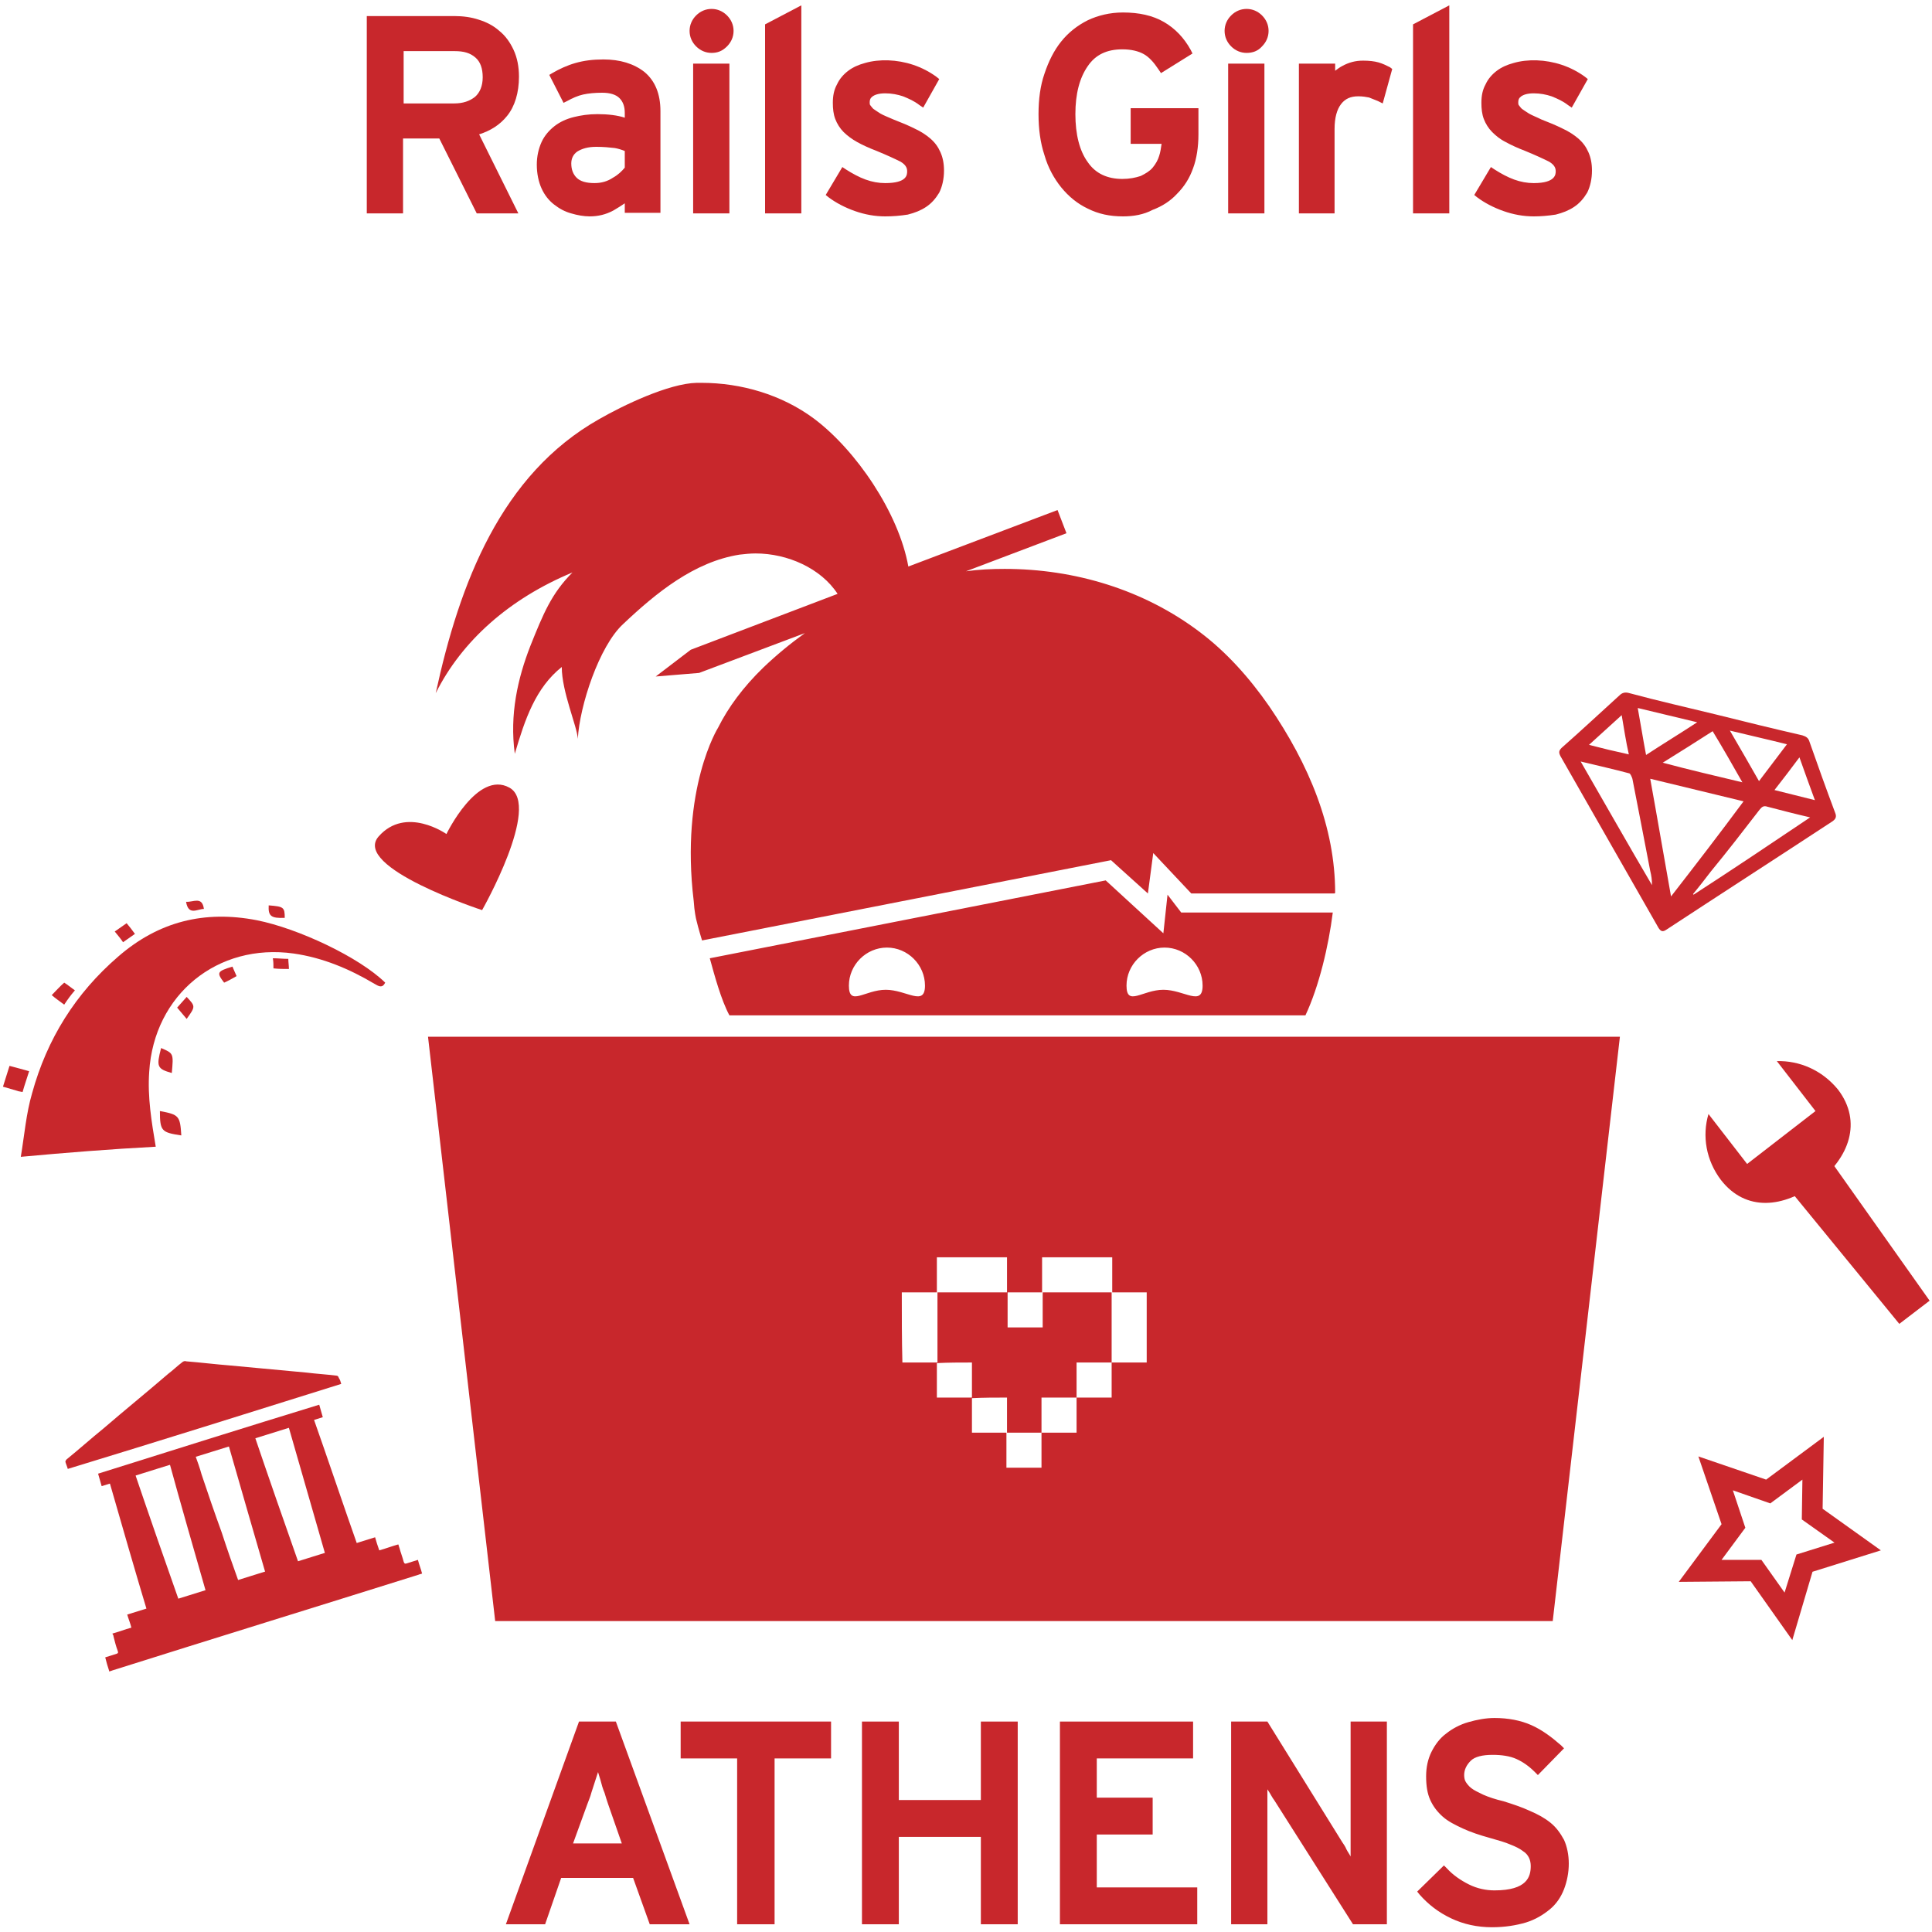 <svg width="325" height="325" xmlns="http://www.w3.org/2000/svg">
  <g fill="#C8272C" fill-rule="nonzero">
    <path d="M201.8 106.3c-9.4-7.1-21-10.6-32.8-10.6-2.2 0-4.4.1-6.5.4l16.9-6.4-1.5-3.9-25.1 9.5c-1.6-9-8.8-19.6-15.9-24.9-5.4-4-12.2-6-18.9-6h-.8c-4.7.1-12.4 3.8-16.4 6.1-16.5 9.3-23.5 27.6-27.5 46.1 4.4-8.8 12.4-15.9 23-20.3-3.5 3.5-4.9 6.9-7.1 12.4-2.1 5.4-3.5 11.5-2.6 18.1 1.7-5.8 3.5-11.1 7.9-14.6 0 4.2 2.6 10 2.7 12.1.3-5.6 3.6-15.6 7.6-19.3 5.6-5.3 12-10.5 19.6-11.7.9-.1 1.8-.2 2.7-.2 5.4 0 11 2.5 13.8 6.8l-24.7 9.4-5.9 4.5 7.3-.6 17.8-6.7c-2.5 1.8-4.8 3.7-7 5.8-3.4 3.3-5.9 6.7-7.6 10.1 0 0-6.4 10.2-4.1 29.2.1 1.7.4 3 .4 3 .4 1.7 1 3.6 1 3.6l.5-.1 68.3-13.4 1.1 1 5.1 4.6.9-6.8 6.4 6.8h24.1l.1-.1c0-11.1-4.4-21.6-11.1-31.4-3.4-4.9-7.3-9.2-11.7-12.5z"/>
    <path d="M224.2 153.5h-25.5l-1-1.3-1.3-1.7-.7 6.5-4.8-4.4-4.9-4.5-66.6 13.1c.8 2.9 1.9 7 3.3 9.6h96.9c2.3-4.9 3.9-11.7 4.6-17.3zm-75.2 13c-3.5 0-6.2 2.9-6.2-.7 0-3.5 2.9-6.4 6.4-6.4 3.5 0 6.4 2.9 6.4 6.4 0 3.6-3.1.7-6.6.7zm46.7 0c-3.5 0-6.2 2.9-6.2-.7 0-3.5 2.9-6.4 6.4-6.4 3.5 0 6.4 2.9 6.4 6.4 0 3.6-3.1.7-6.6.7zM3.5 194.6c.6-3.6.9-7.3 1.9-10.7 2.5-9.1 7.3-16.8 14.5-23 6.8-5.9 14.5-7.8 23.3-6.1 7 1.4 17.2 6.2 21.6 10.5-.5 1-1.1.6-1.8.2-4.2-2.5-8.7-4.4-13.6-5.1-12.8-1.8-23.5 6.9-24.3 19.9-.3 4.3.4 8.4 1.1 12.6-7.6.4-15.1 1-22.7 1.7zM3.8 183.7c-.4-.1-.7-.1-.9-.2-.7-.2-1.4-.4-2.4-.7.4-1.2.7-2.3 1.1-3.5 1.2.3 2.2.6 3.3.9-.4 1.3-.8 2.4-1.1 3.5z"/>
    <path d="M26.9 186.9c3.2.6 3.4.8 3.6 4.1-3.3-.5-3.6-.7-3.6-4.1zM27.1 176.3c2.1.9 2.1.9 1.8 4.2-2.5-.7-2.6-1.1-1.8-4.2zM10.8 169c-.8-.6-1.4-1-2.1-1.6.7-.7 1.3-1.4 2.1-2.1.5.3 1.1.8 1.8 1.3-.7.8-1.2 1.5-1.8 2.4zM19.3 156.7c.7-.5 1.3-.9 2-1.4.5.6.9 1.1 1.4 1.8-.7.5-1.3.9-2 1.4-.4-.6-.9-1.2-1.4-1.8zM29.8 169.5c.6-.7 1.1-1.2 1.6-1.8 1.5 1.6 1.5 1.6 0 3.7-.5-.6-1-1.2-1.6-1.9zM39.1 162.6c.2.5.4.9.7 1.6-.7.4-1.4.8-2.1 1.1-1.3-1.7-1.2-1.9 1.4-2.7zM45.2 152.3c2.5.2 2.7.3 2.7 2.1-2.3.1-2.8-.3-2.7-2.1zM48.6 163c-.9 0-1.7 0-2.6-.1 0-.6 0-1.1-.1-1.7.9 0 1.7.1 2.6.1 0 .6.1 1.1.1 1.7zM31.3 151.7c1.2.1 2.7-1 3 1.2-1.1 0-2.6 1.2-3-1.2z"/>
    <g>
      <path d="M17.7 278.8c.6-.2 1.3-.4 1.9-.6.3-.1.3-.2.2-.5-.3-.8-.5-1.6-.7-2.4 0-.2-.1-.3-.2-.5 1.1-.3 2.1-.7 3.2-1-.2-.8-.5-1.5-.7-2.2 13.9-4.3 27.8-8.7 41.7-13 .2.7.4 1.4.7 2.2 1.1-.3 2.1-.7 3.2-1 .1.2.1.4.2.6.2.8.5 1.5.7 2.3.1.3.2.4.5.3.6-.2 1.3-.4 1.9-.6.2.8.5 1.5.7 2.3-.2.1-.4.1-.6.2-17.2 5.4-34.4 10.7-51.5 16.1-.2.1-.4.1-.5.2-.3-.9-.5-1.6-.7-2.4zM57.4 232.8c-15.3 4.8-30.6 9.6-46 14.3-.1-.4-.3-.8-.4-1.2 0-.1.1-.3.2-.4 2.1-1.7 4.1-3.5 6.2-5.2 3.6-3.1 7.3-6.1 10.9-9.2.8-.6 1.5-1.3 2.3-1.9.2-.2.5-.3.7-.2 2.5.2 4.9.5 7.4.7l12.9 1.2c1.6.2 3.3.3 4.9.5.3 0 .4.1.5.4.2.3.3.6.4 1z"/>
      <path d="M38.3 242.6c1.4-.5 2.9-.9 4.4-1.4 2.2 6.5 5.4 15.7 7.7 22.2-1.9.6-3.7 1.1-5.6 1.7-1.9-6.5-4.6-15.9-6.5-22.5zM28.4 245.7c1.4-.4 2.7-.8 4-1.3.3-.1.3.1.4.3.3.8.9 2.5 1.1 3.3 1.1 3.3 2.2 6.5 3.4 9.8.7 2.2 2.1 6.2 2.9 8.4 0 .1.1.3.1.4-1.8.6-3.7 1.1-5.5 1.7-1.9-6.6-4.6-16-6.4-22.6zM18.3 248.9c1.4-.4 2.8-.9 4.3-1.3 2.2 6.5 5.4 15.7 7.7 22.2-1.8.6-3.6 1.1-5.4 1.7-2-6.6-4.7-16-6.6-22.6zM52.6 238.2c2.3 6.5 5.4 15.7 7.7 22.2-1.8.6-3.6 1.1-5.4 1.7-1.9-6.6-4.6-16-6.5-22.6 1.4-.5 2.8-.9 4.2-1.3z"/>
      <path d="M53.7 236.3l.6 2.1c-12.4 3.9-24.8 7.7-37.2 11.6l-.6-2.1c12.4-3.9 24.8-7.8 37.2-11.6z"/>
    </g>
    <path d="M288.7 120.2c4.8 1.2 9.7 2.4 14.5 3.5.6.2 1 .4 1.2 1.1 1.4 4 2.8 7.9 4.3 11.9.3.7.1 1.1-.5 1.5-9.3 6.1-18.6 12.1-27.9 18.2-.6.4-.9.3-1.3-.3-5.5-9.6-11-19.3-16.5-28.9-.3-.6-.3-.9.2-1.4 3.3-2.9 6.5-5.9 9.7-8.8.5-.5 1-.6 1.7-.4 4.8 1.3 9.7 2.4 14.6 3.6zm4.6 14.6c-5.3-1.3-10.4-2.5-15.7-3.8 1.2 6.6 2.3 13.1 3.5 19.8 4.2-5.4 8.2-10.6 12.2-16zm-27.4-6.7c4.1 7.1 8 14 12 20.8 0-.9-.1-1.6-.3-2.4-1-5.2-2-10.4-3-15.5-.1-.3-.3-.8-.5-.9-2.6-.7-5.3-1.3-8.2-2zm38.6 9.4c-2.6-.6-4.9-1.2-7.2-1.8-.6-.2-.9 0-1.3.5-2.7 3.5-5.4 7-8.2 10.4-1 1.3-2 2.6-3 3.8l.1.1c6.5-4.2 12.9-8.5 19.6-13zm-11.4-5.9c-1.7-3-3.3-5.8-5-8.6-2.8 1.8-5.5 3.5-8.4 5.3 4.5 1.2 8.8 2.2 13.4 3.3zm-17.6-12.5c.5 2.7.9 5.3 1.4 7.9 2.9-1.9 5.7-3.6 8.6-5.5-3.4-.8-6.6-1.6-10-2.4zm15.5 3.8c1.7 2.9 3.3 5.7 4.9 8.5 1.6-2.1 3.1-4.1 4.7-6.2-3.2-.8-6.3-1.5-9.6-2.3zm7.5 10c2.3.6 4.5 1.1 6.8 1.7-.9-2.4-1.7-4.7-2.6-7.2-1.4 1.9-2.8 3.7-4.2 5.5zm-25.7-12.6c-1.9 1.7-3.6 3.3-5.5 5 2.3.6 4.4 1.1 6.7 1.6-.5-2.2-.8-4.3-1.2-6.6zM215.5 174.4H72l11.3 98.3h177.9l11.3-98.3h-57zm-63.8 43h5.9v-5.9h11.8v5.9h5.9v-5.9h11.8v5.9h-11.7v5.9h-5.9v-5.9h-11.8v11.8h-5.9c-.1-3.9-.1-7.8-.1-11.8zm5.9 11.9s0-.1 0 0c2-.1 3.9-.1 5.9-.1v5.9h-5.9v-5.8zm5.9 5.9c0-.1 0-.1 0 0 2-.1 3.9-.1 5.9-.1v5.9h-5.9v-5.8zm29.4-6H187v5.9h-5.9v5.9h-5.9v5.9h-5.9V241h5.9v-5.9h5.9v-5.9h5.9v-11.8h5.9v11.8z"/>
    <g>
      <path d="M324.6 218.8l-5.1 3.9-19.4-23.7 6.8-5.2z"/>
      <path d="M298.9 178.5l6.5 8.4-11.5 8.9-6.5-8.4c-1.1 3.7-.4 7.8 2.1 11.1 4.2 5.4 10.6 4.7 16.1.5 5.5-4.2 7.7-10.3 3.6-15.7-2.7-3.3-6.5-4.9-10.3-4.8z"/>
    </g>
    <path d="M75.1 140.3s-6.8-4.8-11.4.4c-4.6 5.2 17.4 12.4 17.4 12.4s10-17.6 4.6-20.6-10.6 7.8-10.6 7.8zM301.5 275.9l-7-9.9-12.1.1 7.2-9.7-3.9-11.4 11.4 3.9 9.7-7.2-.2 12.1 9.8 7-11.5 3.6-3.4 11.5zm-5.2-13.5l3.9 5.5 2-6.4 6.4-2-5.5-3.9.1-6.7-5.4 4-6.3-2.2 2.1 6.3-4 5.4h6.7z"/>
    <g>
      <path d="M109.8 323l-2.8-7.8H93.9l-2.7 7.8h-5.1l11.8-32.7h5.2L115 323h-5.2zm-6.9-19.7c-.2-.6-.4-1.2-.7-2-.2-.7-.5-1.4-.7-2.2-.2-.7-.5-1.4-.7-2-.2-.6-.4-1.1-.4-1.4-.1.3-.2.8-.4 1.4-.2.6-.4 1.3-.6 2-.2.7-.4 1.4-.7 2.2-.2.7-.5 1.4-.7 2l-2.6 7.5h10.1l-2.6-7.5z"/>
      <path d="M116 323.7h-6.7l-2.8-7.8H94.4l-2.7 7.8h-6.6l12.3-34.1h6.2l12.4 34.1zm-5.7-1.4h3.8l-11.4-31.4h-4.2l-11.3 31.4h3.6l2.7-7.8h14.1l2.7 7.8zm-3.8-10.8h-12l2.9-8.4c.2-.6.4-1.3.7-2l1.3-4.1c.2-.6.3-1.1.4-1.4l.7-2.4.7 2.4c.1.3.2.8.4 1.4.2.6.4 1.3.7 2 .2.7.5 1.4.7 2.1.3.7.5 1.4.7 2l2.8 8.4zm-10.1-1.4h8.2l-2.3-6.6c-.2-.6-.4-1.2-.6-1.9-.3-.7-.5-1.4-.7-2.2l-.4-1.3-1.1 3.4c-.2.8-.5 1.4-.7 2l-2.4 6.6zM129.6 295.1V323h-4.9v-27.9h-9.5v-4.8h23.9v4.8z"/>
      <path d="M130.3 323.7H124v-27.9h-9.5v-6.2h25.3v6.2h-9.5v27.9zm-4.9-1.4h3.5v-27.9h9.5V291h-22.6v3.4h9.5v27.9h.1zM165.6 323v-14.7h-15.1V323h-4.9v-32.7h4.9v13.2h15.1v-13.2h4.9V323z"/>
      <path d="M171.2 323.7H165V309h-13.8v14.7H145v-34.1h6.2v13.2H165v-13.2h6.2v34.1zm-4.9-1.4h3.5v-31.4h-3.5v13.2h-16.5v-13.2h-3.5v31.4h3.5v-14.7h16.5v14.7z"/>
      <g>
        <path d="M179 323v-32.7h21v4.8h-16.2v8h9.4v4.8h-9.4v10.3h16.9v4.8H179z"/>
        <path d="M201.4 323.7h-23.1v-34.1h22.4v6.2h-16.2v6.6h9.4v6.2h-9.4v8.9h16.9v6.2zm-21.7-1.4h20.4v-3.4h-16.9v-11.7h9.4v-3.4h-9.4v-9.4h16.2V291h-19.7v31.3z"/>
      </g>
      <g>
        <path d="M228 323l-13-20.5c-.4-.6-.8-1.3-1.3-2.1s-.8-1.4-1.1-1.9V323h-4.8v-32.7h5l12.4 20c.2.3.5.7.7 1.2.3.4.5.9.8 1.3.2.5.5.9.7 1.2.2.4.4.7.5.9v-1.5-2.2-2.3-18.7h4.8V323H228z"/>
        <path d="M233.3 323.7h-5.7l-13.2-20.8c-.4-.5-.7-1.2-1.2-1.9v22.7h-6.1v-34.1h6.1l12.6 20.3c.2.3.5.7.7 1.2.2.4.5.8.7 1.2v-1-21.7h6.1v34.1zm-5-1.4h3.6v-31.4h-3.4v26.5l-1.8-3.1c-.2-.4-.5-.8-.7-1.3-.2-.4-.5-.9-.8-1.3-.3-.4-.5-.8-.7-1.2l-12.2-19.6h-3.9v31.4h3.4v-18.1-2.2-6.1l1.3 2.2c.2.4.6 1.1 1.1 1.9.5.8.9 1.5 1.3 2.1l12.8 20.2z"/>
      </g>
      <g>
        <path d="M263.1 313.6c0 1.5-.2 2.8-.7 4-.5 1.2-1.2 2.3-2.2 3.1-1 .9-2.2 1.6-3.8 2-1.5.5-3.3.7-5.4.7-2.4 0-4.6-.5-6.6-1.4-2-.9-3.7-2.2-5.1-3.9l3.5-3.4c1.1 1.2 2.4 2.1 3.9 2.8 1.5.7 3 1.1 4.6 1.1 4.5 0 6.8-1.6 6.8-4.8 0-.6-.1-1.2-.4-1.7-.3-.5-.7-1-1.3-1.4-.6-.4-1.4-.8-2.3-1.2-.9-.4-2.1-.8-3.5-1.2-1.7-.5-3.3-1-4.5-1.5-1.3-.5-2.3-1.1-3.2-1.8-.8-.7-1.5-1.5-1.9-2.5-.4-1-.6-2.2-.6-3.7 0-1.4.3-2.7.8-3.8.6-1.1 1.3-2.1 2.3-2.9 1-.8 2.1-1.4 3.4-1.8 1.3-.4 2.7-.6 4.2-.6 2.2 0 4.2.4 5.9 1.2 1.7.8 3.3 1.9 4.8 3.3l-3.5 3.5c-1-1.1-2.1-1.8-3.4-2.4-1.2-.5-2.6-.8-4.3-.8-1.9 0-3.3.4-4.2 1.2-.9.8-1.3 1.8-1.3 2.9 0 .6.1 1.1.3 1.5.2.5.6.9 1.1 1.3.5.4 1.3.8 2.2 1.1.9.4 2.1.8 3.5 1.2 1.6.5 3.1 1 4.4 1.5 1.3.5 2.4 1.2 3.3 1.9.9.7 1.6 1.6 2.1 2.7.8 1.1 1.1 2.3 1.1 3.8z"/>
        <path d="M251 324.2c-2.5 0-4.8-.5-6.9-1.5-2.1-1-3.8-2.3-5.3-4l-.4-.5 4.5-4.4.5.5c1 1.1 2.3 2 3.7 2.7 1.4.7 2.9 1 4.3 1 5.5 0 6.1-2.3 6.1-4.1 0-.5-.1-1-.3-1.4-.2-.4-.5-.8-1-1.1-.5-.4-1.3-.8-2.1-1.1-.9-.4-2-.7-3.4-1.1-1.8-.5-3.3-1-4.6-1.6-1.3-.6-2.5-1.2-3.4-2-.9-.8-1.6-1.7-2.1-2.8-.5-1.1-.7-2.4-.7-4 0-1.5.3-2.9.9-4.1.6-1.2 1.4-2.3 2.5-3.1 1-.8 2.3-1.5 3.7-1.9 1.4-.4 2.9-.7 4.4-.7 2.3 0 4.4.4 6.2 1.2 1.8.8 3.4 2 5 3.4l.5.5-4.4 4.5-.5-.5c-1-1-2-1.7-3.1-2.2-1.1-.5-2.5-.7-4-.7-1.7 0-3 .3-3.7 1-.7.7-1.1 1.5-1.1 2.4 0 .5.1.9.3 1.2.2.3.5.7.9 1 .5.4 1.2.7 2 1.1.9.4 2.1.8 3.4 1.1 1.6.5 3.1 1 4.4 1.6 1.4.6 2.5 1.2 3.5 2s1.7 1.8 2.3 2.9c.5 1.1.8 2.5.8 4s-.3 3-.8 4.3c-.5 1.3-1.3 2.5-2.4 3.4-1.1.9-2.4 1.7-4 2.2-1.7.5-3.6.8-5.7.8zm-10.7-6c1.2 1.3 2.7 2.4 4.4 3.2 1.9.9 4 1.4 6.3 1.4 2 0 3.8-.2 5.2-.7 1.4-.5 2.6-1.1 3.5-1.9.9-.8 1.6-1.8 2-2.9.4-1.1.7-2.4.7-3.8s-.2-2.5-.7-3.4c-.4-.9-1.1-1.7-1.9-2.4-.8-.7-1.9-1.3-3.1-1.8-1.3-.5-2.7-1-4.3-1.5-1.4-.4-2.6-.8-3.6-1.2-1-.4-1.8-.8-2.3-1.2-.6-.5-1.1-1-1.3-1.5-.3-.5-.4-1.2-.4-1.8 0-1.3.5-2.4 1.5-3.4 1-.9 2.6-1.4 4.7-1.4 1.7 0 3.2.3 4.5.8 1.1.5 2.1 1.1 3.1 2l2.5-2.5c-1.3-1.1-2.6-2-4.1-2.7-1.6-.7-3.5-1.1-5.7-1.1-1.4 0-2.8.2-4 .6-1.2.4-2.3 1-3.2 1.7-.9.7-1.6 1.6-2.1 2.6s-.8 2.2-.8 3.5c0 1.4.2 2.5.6 3.4.4.9.9 1.7 1.7 2.3.8.7 1.8 1.2 3 1.7s2.7 1 4.5 1.5c1.4.4 2.6.8 3.5 1.2 1 .4 1.8.8 2.4 1.3.7.5 1.2 1 1.5 1.6.3.6.4 1.3.4 2 0 2.5-1.3 5.5-7.5 5.5-1.7 0-3.3-.4-4.9-1.1-1.4-.6-2.6-1.5-3.6-2.5l-2.5 2.5z"/>
      </g>
    </g>
    <g>
      <path d="M86.6 12.9c0 2.6-.6 4.6-1.9 6.2-1.2 1.5-3 2.6-5.1 3.1l6.5 13h-5.5l-6.3-12.6h-7.2v12.6h-4.7V3.4h14c1.4 0 2.7.2 3.9.6 1.2.4 2.3 1 3.3 1.7.9.8 1.7 1.8 2.2 3 .5 1.1.8 2.6.8 4.2zm-4.8.1c0-1.7-.5-2.9-1.5-3.8-1-.9-2.3-1.3-3.9-1.3h-9.3v10.2h9.3c1.6 0 2.9-.4 3.9-1.3 1-.8 1.5-2 1.5-3.8z"/>
      <path d="M87.2 35.9h-7l-6.3-12.6h-6.1v12.6h-6.1V2.7h14.7c1.5 0 2.9.2 4.1.6 1.3.4 2.5 1 3.5 1.9 1 .8 1.8 1.9 2.4 3.2.6 1.3.9 2.8.9 4.5 0 2.7-.7 5-2 6.6-1.2 1.5-2.8 2.5-4.7 3.1l6.6 13.3zM81 34.6h4l-6.4-12.8.8-.2c2-.5 3.6-1.5 4.8-2.9 1.1-1.4 1.7-3.4 1.7-5.8 0-1.5-.3-2.9-.8-4s-1.2-2-2-2.7c-.9-.7-1.9-1.3-3-1.6-1.2-.4-2.4-.5-3.7-.5H63.1v30.5h3.4V22h8.3L81 34.6zm-4.6-15.8h-9.9V7.2h9.9c1.8 0 3.3.5 4.4 1.5 1.1 1 1.7 2.5 1.7 4.3 0 1.9-.6 3.4-1.7 4.4-1.2.9-2.7 1.4-4.4 1.4zm-8.6-1.4h8.6c1.5 0 2.6-.4 3.5-1.1.8-.7 1.3-1.8 1.3-3.3 0-1.5-.4-2.6-1.2-3.3-.9-.8-2-1.1-3.5-1.1h-8.6v8.8h-.1zM105.7 35.3v-2.4c-.8.8-1.8 1.5-2.9 2-1.1.5-2.3.8-3.6.8-1 0-2-.1-2.9-.4-1-.3-1.9-.8-2.7-1.4-.8-.6-1.4-1.5-1.9-2.5s-.8-2.3-.8-3.7c0-1.3.2-2.5.7-3.5.5-1 1.2-1.8 2-2.4.8-.6 1.9-1.1 3-1.4 1.2-.3 2.4-.5 3.8-.5 2.2 0 4 .3 5.3.9V19c0-1.3-.4-2.3-1.2-3-.8-.7-1.9-1-3.3-1-1.2 0-2.4.1-3.3.4-1 .2-2 .6-2.9 1.1l-1.8-3.6c1.2-.7 2.4-1.2 3.7-1.6 1.3-.4 2.8-.5 4.5-.5 2.7 0 4.8.7 6.5 2 1.7 1.3 2.5 3.3 2.5 6v16.4h-4.7v.1zm0-10.2c-.6-.3-1.4-.6-2.3-.8-.9-.2-1.9-.3-3.2-.3-1.5 0-2.7.3-3.6 1-.9.6-1.3 1.5-1.3 2.6 0 1.2.4 2.1 1.1 2.9.8.7 1.9 1.1 3.5 1.1 1.3 0 2.4-.3 3.4-1 1-.6 1.8-1.3 2.3-2.1v-3.4h.1z"/>
      <path d="M99.2 36.4c-1 0-2.1-.2-3.1-.5-1.1-.3-2-.8-2.9-1.5-.9-.7-1.6-1.6-2.1-2.7s-.8-2.5-.8-4c0-1.4.3-2.7.8-3.8.5-1.1 1.3-2 2.2-2.7.9-.7 2-1.2 3.2-1.5 1.2-.3 2.5-.5 4-.5 1.8 0 3.4.2 4.6.6V19c0-1.1-.3-1.9-.9-2.5-.6-.6-1.6-.9-2.9-.9-1.2 0-2.3.1-3.2.3-.9.2-1.8.6-2.7 1.1l-.6.3-2.4-4.7.5-.3c1.2-.7 2.5-1.3 3.9-1.7 1.4-.4 2.9-.6 4.7-.6 2.8 0 5.1.7 6.9 2.1 1.8 1.5 2.7 3.7 2.7 6.6v17.1h-6v-1.6c-.6.4-1.2.8-1.9 1.2-1.3.7-2.6 1-4 1zm1.2-15.8c-1.3 0-2.5.1-3.6.4-1.1.3-2 .7-2.8 1.3-.8.6-1.4 1.3-1.8 2.2-.4.9-.7 1.9-.7 3.2 0 1.3.2 2.5.7 3.4.5.9 1 1.7 1.7 2.3.7.6 1.5 1 2.4 1.3 2.1.6 4.3.5 6.1-.3 1-.5 2-1.2 2.7-1.9l1.2-1.2v3.3h3.2V18.9c0-2.5-.7-4.3-2.2-5.5-1.5-1.2-3.6-1.8-6.1-1.8-1.6 0-3.1.2-4.3.5-1 .3-2 .7-3 1.2l1.2 2.4c.8-.4 1.6-.7 2.4-.9 1-.3 2.2-.4 3.5-.4 1.6 0 2.9.4 3.8 1.2.9.8 1.4 2 1.4 3.5v2.8l-1-.4c-1-.6-2.7-.9-4.8-.9zm-.5 11.6c-1.7 0-3-.4-3.9-1.3-.9-.9-1.3-2-1.3-3.4 0-1.3.5-2.4 1.6-3.2 1-.7 2.3-1.1 4-1.1 1.3 0 2.4.1 3.4.3.9.2 1.7.5 2.4.8l.4.2v4.1l-.1.2c-.6.8-1.4 1.6-2.5 2.3-1.3.7-2.6 1.1-4 1.1zm.4-7.5c-1.4 0-2.4.3-3.2.8-.7.5-1 1.2-1 2 0 1 .3 1.8.9 2.4.6.6 1.6.9 3 .9 1.2 0 2.2-.3 3.1-.9.9-.5 1.5-1.1 2-1.7v-2.8c-.5-.2-1.1-.4-1.7-.5-.9-.1-1.9-.2-3.1-.2zM122.7 5.2c0 .8-.3 1.5-.9 2.1-.6.6-1.3.9-2.1.9s-1.6-.3-2.2-.9c-.6-.6-.9-1.3-.9-2.1s.3-1.6.9-2.2c.6-.6 1.3-.9 2.2-.9.8 0 1.5.3 2.1.9.6.6.9 1.4.9 2.2zm-5.4 30.1v-24h4.7v23.9h-4.7v.1z"/>
      <path d="M122.7 35.9h-6.1V10.7h6.1v25.2zm-4.7-1.3h3.4V12H118v22.6zm1.7-25.7c-1 0-1.9-.4-2.6-1.1-.7-.7-1.1-1.6-1.1-2.6s.4-1.9 1.1-2.6c.7-.7 1.6-1.1 2.6-1.1s1.9.4 2.6 1.1c.7.7 1.1 1.6 1.1 2.6s-.4 1.9-1.1 2.6c-.8.8-1.6 1.1-2.6 1.1zm0-6c-.7 0-1.2.2-1.7.7-.5.5-.7 1-.7 1.7 0 .6.2 1.2.7 1.6.9.9 2.4.9 3.3 0 .5-.5.7-1 .7-1.6 0-.7-.2-1.2-.7-1.7-.5-.5-1-.7-1.6-.7zM129.4 35.3V4.5l4.7-2.5v33.2h-4.7z"/>
      <path d="M134.8 35.9h-6.1V4.1l6.1-3.2v35zm-4.8-1.3h3.4V3.2L130 4.9v29.7zM157.9 28.7c0 1.3-.3 2.5-.8 3.3-.5.9-1.2 1.6-2 2.2-.8.5-1.8.9-2.8 1.2-1.1.2-2.2.4-3.4.4-1.6 0-3.3-.3-4.9-.9-1.6-.6-3-1.3-4.3-2.2l2.1-3.6c1.1.8 2.3 1.4 3.5 1.8 1.2.4 2.4.6 3.5.6 2.9 0 4.4-.9 4.4-2.6 0-.9-.5-1.6-1.5-2.2-1-.5-2.3-1.2-4.1-1.8-1.3-.5-2.4-1-3.3-1.5-.9-.5-1.6-1-2.2-1.6-.6-.6-1-1.2-1.2-1.9-.2-.7-.4-1.5-.4-2.5 0-1.1.2-2 .6-2.8.4-.8 1-1.5 1.7-2s1.6-1 2.6-1.2c1-.3 2.1-.4 3.3-.4 1.5 0 3 .2 4.4.7 1.4.5 2.6 1.1 3.7 1.9l-2 3.6c-1-.7-2-1.2-3-1.5-1-.3-2.1-.5-3.2-.5-1.2 0-2 .2-2.5.6-.5.4-.8.9-.8 1.6 0 .3.1.6.2.8.1.3.3.5.7.8.3.3.8.6 1.3.8.6.3 1.3.6 2.2 1 1.3.5 2.5 1 3.5 1.5s1.8 1 2.5 1.6c.7.6 1.2 1.3 1.5 2.1.5.6.7 1.6.7 2.7z"/>
      <path d="M148.9 36.4c-1.7 0-3.4-.3-5.1-.9-1.7-.6-3.2-1.4-4.4-2.3l-.5-.4 2.8-4.7.6.4c1.1.7 2.2 1.3 3.3 1.7 1.1.4 2.2.6 3.3.6 3.7 0 3.7-1.4 3.7-2 0-.4-.1-1-1.1-1.6-1-.5-2.3-1.1-4-1.8-1.3-.5-2.4-1-3.3-1.5-.9-.5-1.7-1.1-2.3-1.7-.6-.6-1.1-1.4-1.4-2.2-.3-.8-.4-1.7-.4-2.7 0-1.2.2-2.2.7-3.1.4-.9 1.1-1.7 1.9-2.3.8-.6 1.7-1 2.8-1.3 2.4-.7 5.4-.6 8.1.3 1.5.5 2.8 1.2 3.9 2l.5.4-2.7 4.8-.6-.4c-.9-.7-1.8-1.1-2.8-1.5-.9-.3-1.9-.5-3-.5-1.2 0-1.8.3-2.1.5-.4.3-.5.6-.5 1 0 .2 0 .4.1.5.1.1.2.3.5.6.3.2.7.5 1.2.8.5.3 1.3.6 2.2 1 1.3.5 2.5 1 3.5 1.5 1.1.5 2 1.1 2.7 1.7.8.7 1.3 1.4 1.7 2.3.4.9.6 1.9.6 3.1 0 1.4-.3 2.7-.8 3.7-.6 1-1.3 1.8-2.2 2.4-.9.6-1.9 1-3.1 1.3-1.3.2-2.5.3-3.8.3zm-8.2-3.9c1 .7 2.2 1.3 3.6 1.7 2.7.9 5.5 1 7.9.5 1-.2 1.9-.6 2.6-1.1.7-.5 1.3-1.1 1.8-1.9.4-.8.7-1.8.7-3 0-1-.2-1.9-.4-2.6-.3-.7-.7-1.3-1.3-1.8-.6-.5-1.4-1-2.4-1.5s-2.1-.9-3.5-1.5c-1-.4-1.7-.7-2.3-1-.6-.3-1.1-.6-1.5-.9-.4-.3-.7-.7-.9-1-.2-.3-.2-.7-.2-1.1 0-.8.4-1.6 1-2.1s1.6-.8 2.9-.8c1.2 0 2.4.2 3.4.5.8.3 1.7.7 2.5 1.2l1.4-2.4c-.9-.6-1.9-1.1-3-1.5-2.4-.8-5.1-.9-7.3-.3-.9.2-1.7.6-2.4 1.1-.6.5-1.1 1.1-1.5 1.8-.3.7-.5 1.6-.5 2.5 0 .9.1 1.6.3 2.3.2.6.6 1.2 1 1.7.5.5 1.2 1 2 1.5.9.5 1.9 1 3.2 1.4 1.8.7 3.2 1.3 4.2 1.9 1.5.8 1.8 2 1.8 2.8 0 1.5-.9 3.3-5.1 3.3-1.2 0-2.4-.2-3.7-.6-1-.3-2.1-.8-3.1-1.5l-1.2 2.4z"/>
      <g>
        <path d="M200.1 28.3c-.6 1.6-1.4 3-2.5 4.1-1.1 1.1-2.4 2-3.8 2.5-1.5.6-3.1.9-4.9.9-2.1 0-3.9-.4-5.6-1.2-1.7-.8-3.1-1.9-4.2-3.4S177 28 176.3 26c-.6-2-1-4.2-1-6.6 0-2.4.3-4.6 1-6.6.6-2 1.5-3.8 2.7-5.2 1.2-1.5 2.6-2.6 4.2-3.4 1.7-.8 3.5-1.2 5.6-1.2 2.6 0 4.8.5 6.6 1.5 1.8 1 3.2 2.5 4.3 4.4l-4.2 2.6c-.8-1.3-1.7-2.3-2.7-2.9-1-.6-2.3-.9-3.9-.9-2.8 0-4.9 1-6.4 3.1s-2.2 4.9-2.2 8.5c0 3.6.7 6.4 2.2 8.5 1.5 2.1 3.6 3.1 6.4 3.1 1.3 0 2.4-.2 3.3-.6.9-.4 1.7-.9 2.2-1.6.6-.7 1-1.4 1.3-2.3.3-.9.4-1.8.4-2.7v-.1h-5.2V19H201v3.7c0 2.1-.3 4-.9 5.6z"/>
        <path d="M188.9 36.4c-2.2 0-4.1-.4-5.9-1.3-1.7-.8-3.2-2-4.5-3.6-1.2-1.5-2.2-3.3-2.8-5.4-.7-2.1-1-4.4-1-6.9s.3-4.8 1-6.8c.7-2.1 1.6-3.9 2.8-5.4 1.2-1.5 2.7-2.7 4.5-3.6 1.7-.8 3.7-1.3 5.9-1.3 2.7 0 5 .5 6.9 1.6 1.9 1.1 3.4 2.7 4.5 4.7l.3.6-5.3 3.3-.4-.6c-.8-1.2-1.6-2.1-2.5-2.6-.9-.5-2.1-.8-3.6-.8-2.6 0-4.5.9-5.8 2.8-1.4 2-2.1 4.7-2.1 8.1 0 3.4.7 6.2 2.1 8.1 1.3 1.9 3.3 2.8 5.8 2.8 1.2 0 2.2-.2 3.1-.5.8-.4 1.5-.8 2-1.4.5-.6.9-1.3 1.1-2 .2-.6.3-1.3.4-2h-5.2v-6h11.4v4.4c0 2.1-.3 4.1-.9 5.7-.6 1.7-1.5 3.1-2.7 4.3-1.1 1.2-2.5 2.1-4.1 2.7-1.5.8-3.2 1.1-5 1.1zm0-32.8c-1.9 0-3.7.4-5.3 1.1-1.6.8-2.9 1.8-4 3.2-1.1 1.4-2 3.1-2.6 5-.6 1.9-.9 4.1-.9 6.4 0 2.3.3 4.5.9 6.4.6 1.9 1.5 3.6 2.6 5s2.4 2.4 4 3.2c1.6.8 3.3 1.1 5.3 1.1 1.7 0 3.2-.3 4.6-.8 1.4-.5 2.6-1.3 3.6-2.4 1-1.1 1.8-2.3 2.4-3.8.6-1.5.8-3.3.8-5.2v-3h-8.7V23h5.2v.7c0 1.1-.1 2.1-.4 3.1-.3.9-.8 1.8-1.4 2.5-.6.7-1.5 1.3-2.5 1.7-1 .4-2.2.6-3.6.6-3 0-5.4-1.2-7-3.4-1.5-2.2-2.3-5.2-2.3-8.9s.8-6.7 2.3-8.9c1.6-2.3 3.9-3.4 7-3.4 1.8 0 3.2.3 4.3 1 .9.6 1.8 1.4 2.6 2.5l3-1.9c-1-1.6-2.2-2.8-3.7-3.6-1.7-1-3.8-1.4-6.2-1.4z"/>
      </g>
      <g>
        <path d="M212.7 5.2c0 .8-.3 1.5-.9 2.1-.6.6-1.3.9-2.1.9-.9 0-1.6-.3-2.2-.9-.6-.6-.9-1.3-.9-2.1s.3-1.6.9-2.2c.6-.6 1.3-.9 2.2-.9.8 0 1.5.3 2.1.9.6.7.9 1.4.9 2.2zm-5.4 30.1v-24h4.7v23.9h-4.7v.1z"/>
        <path d="M212.7 35.9h-6.1V10.7h6.1v25.2zm-4.7-1.3h3.4V12H208v22.6zm1.7-25.7c-1 0-1.9-.4-2.6-1.1-.7-.7-1.1-1.6-1.1-2.6s.4-1.9 1.1-2.6c.7-.7 1.6-1.1 2.6-1.1s1.9.4 2.6 1.1c.7.7 1.1 1.6 1.1 2.6s-.4 1.9-1.1 2.6c-.7.8-1.6 1.1-2.6 1.1zm0-6c-.7 0-1.2.2-1.7.7-.5.5-.7 1-.7 1.7 0 .6.2 1.2.7 1.6.9.9 2.4.9 3.3 0 .5-.5.7-1 .7-1.6 0-.7-.2-1.2-.7-1.7-.5-.5-1-.7-1.6-.7z"/>
      </g>
      <g>
        <path d="M232.2 16.3c-.5-.3-1-.5-1.6-.6-.5-.2-1.2-.2-2-.2-1.5 0-2.6.5-3.5 1.5-.8 1-1.2 2.6-1.2 4.6v13.7h-4.7v-24h4.7v2.3c.5-.8 1.3-1.4 2.3-2 1-.6 2-.8 3.2-.8 1 0 1.8.1 2.4.3.6.2 1.2.4 1.7.8l-1.3 4.4z"/>
        <path d="M224.6 35.9h-6.1V10.7h6.1v1.2c.4-.3.8-.6 1.2-.8 1.1-.6 2.2-.9 3.5-.9 1 0 1.9.1 2.6.3.7.2 1.3.5 1.9.8l.4.3-1.6 5.8-.8-.4-1.5-.6c-.5-.1-1.1-.2-1.8-.2-1.3 0-2.2.4-2.9 1.3-.7.9-1.1 2.3-1.1 4.2v14.2h.1zm-4.8-1.3h3.4v-13c0-2.2.5-3.9 1.4-5 1-1.2 2.3-1.8 4-1.8.8 0 1.6.1 2.2.3.3.1.6.2 1 .3l.9-3.2c-.3-.2-.7-.3-1-.4-.6-.2-1.3-.2-2.2-.2-1.1 0-2 .2-2.9.7-.9.5-1.5 1.1-2 1.8l-1.3 1.8V12h-3.4v22.6h-.1z"/>
      </g>
      <g>
        <path d="M238.4 35.3V4.5l4.7-2.5v33.2h-4.7z"/>
        <path d="M243.8 35.9h-6.1V4.1l6.1-3.2v35zm-4.7-1.3h3.4V3.2l-3.4 1.7v29.7z"/>
      </g>
      <g>
        <path d="M266.9 28.7c0 1.3-.3 2.5-.8 3.3-.5.9-1.2 1.6-2 2.2-.8.5-1.8.9-2.8 1.2-1.1.2-2.2.4-3.4.4-1.6 0-3.3-.3-4.9-.9-1.6-.6-3-1.3-4.3-2.2l2.1-3.6c1.1.8 2.3 1.4 3.5 1.8 1.2.4 2.4.6 3.5.6 2.9 0 4.4-.9 4.4-2.6 0-.9-.5-1.6-1.5-2.2-1-.5-2.3-1.2-4.1-1.8-1.3-.5-2.4-1-3.3-1.5-.9-.5-1.6-1-2.2-1.6-.6-.6-1-1.2-1.2-1.9-.2-.7-.4-1.5-.4-2.5 0-1.1.2-2 .6-2.8.4-.8 1-1.5 1.7-2s1.6-1 2.6-1.2c1-.3 2.1-.4 3.3-.4 1.5 0 3 .2 4.4.7 1.4.5 2.6 1.1 3.7 1.9l-2 3.6c-1-.7-2-1.2-3-1.5-1-.3-2.1-.5-3.2-.5-1.2 0-2 .2-2.5.6-.5.4-.8.9-.8 1.6 0 .3.1.6.2.8.1.3.3.5.7.8.4.3.8.6 1.3.8.6.3 1.3.6 2.2 1 1.3.5 2.5 1 3.5 1.5s1.8 1 2.5 1.6c.7.6 1.2 1.3 1.5 2.1.6.6.7 1.6.7 2.7z"/>
        <path d="M258 36.4c-1.7 0-3.4-.3-5.1-.9-1.7-.6-3.2-1.4-4.4-2.3l-.5-.4 2.8-4.7.6.4c1.1.7 2.2 1.3 3.3 1.7 1.1.4 2.2.6 3.3.6 3.7 0 3.7-1.5 3.7-2 0-.4-.1-1-1.1-1.6-1-.5-2.3-1.1-4-1.8-1.3-.5-2.4-1-3.3-1.5-1-.5-1.7-1.1-2.3-1.7-.6-.6-1.1-1.4-1.4-2.2-.3-.8-.4-1.7-.4-2.7 0-1.2.2-2.2.7-3.1.4-.9 1.1-1.7 1.9-2.3.8-.6 1.7-1 2.8-1.3 2.4-.7 5.4-.6 8.1.3 1.5.5 2.8 1.2 3.9 2l.5.4-2.7 4.8-.6-.4c-.9-.7-1.8-1.1-2.8-1.5-.9-.3-1.9-.5-3-.5-1.2 0-1.8.3-2.1.5-.4.3-.5.6-.5 1 0 .2 0 .4.1.5.1.1.2.3.5.6.3.2.7.5 1.2.8.5.3 1.3.6 2.1 1 1.3.5 2.5 1 3.5 1.5 1.1.5 2 1.1 2.7 1.7.8.7 1.3 1.4 1.7 2.3.4.9.6 1.9.6 3.1 0 1.4-.3 2.7-.8 3.7-.6 1-1.3 1.8-2.2 2.4-.9.6-1.9 1-3.1 1.3-1.3.2-2.5.3-3.7.3zm-8.3-3.9c1 .7 2.2 1.3 3.6 1.7 2.7.9 5.5 1 7.9.5 1-.2 1.9-.6 2.6-1.1.7-.5 1.3-1.1 1.8-1.9.4-.8.7-1.8.7-3 0-1-.2-1.9-.4-2.6-.3-.7-.7-1.3-1.3-1.8-.6-.5-1.4-1-2.4-1.5s-2.1-1-3.5-1.5c-.9-.4-1.7-.7-2.3-1-.6-.3-1.1-.6-1.5-.9-.4-.3-.7-.7-.9-1-.2-.3-.2-.7-.2-1.1 0-.8.4-1.6 1-2.1s1.6-.8 2.9-.8c1.2 0 2.4.2 3.5.5.8.3 1.7.7 2.5 1.2l1.4-2.4c-.9-.6-1.9-1.1-3-1.5-2.4-.8-5.1-.9-7.3-.3-.9.2-1.7.6-2.4 1.1-.6.5-1.1 1.1-1.5 1.8-.3.7-.5 1.6-.5 2.5 0 .9.1 1.6.3 2.3.2.6.6 1.2 1.1 1.7.5.5 1.2 1 2 1.5.9.5 1.9 1 3.2 1.4 1.8.7 3.2 1.3 4.2 1.9 1.5.8 1.8 2 1.8 2.8 0 1.5-.9 3.3-5.1 3.3-1.2 0-2.4-.2-3.7-.6-1-.3-2.1-.8-3-1.5l-1.5 2.4z"/>
      </g>
    </g>
  </g>
</svg>
